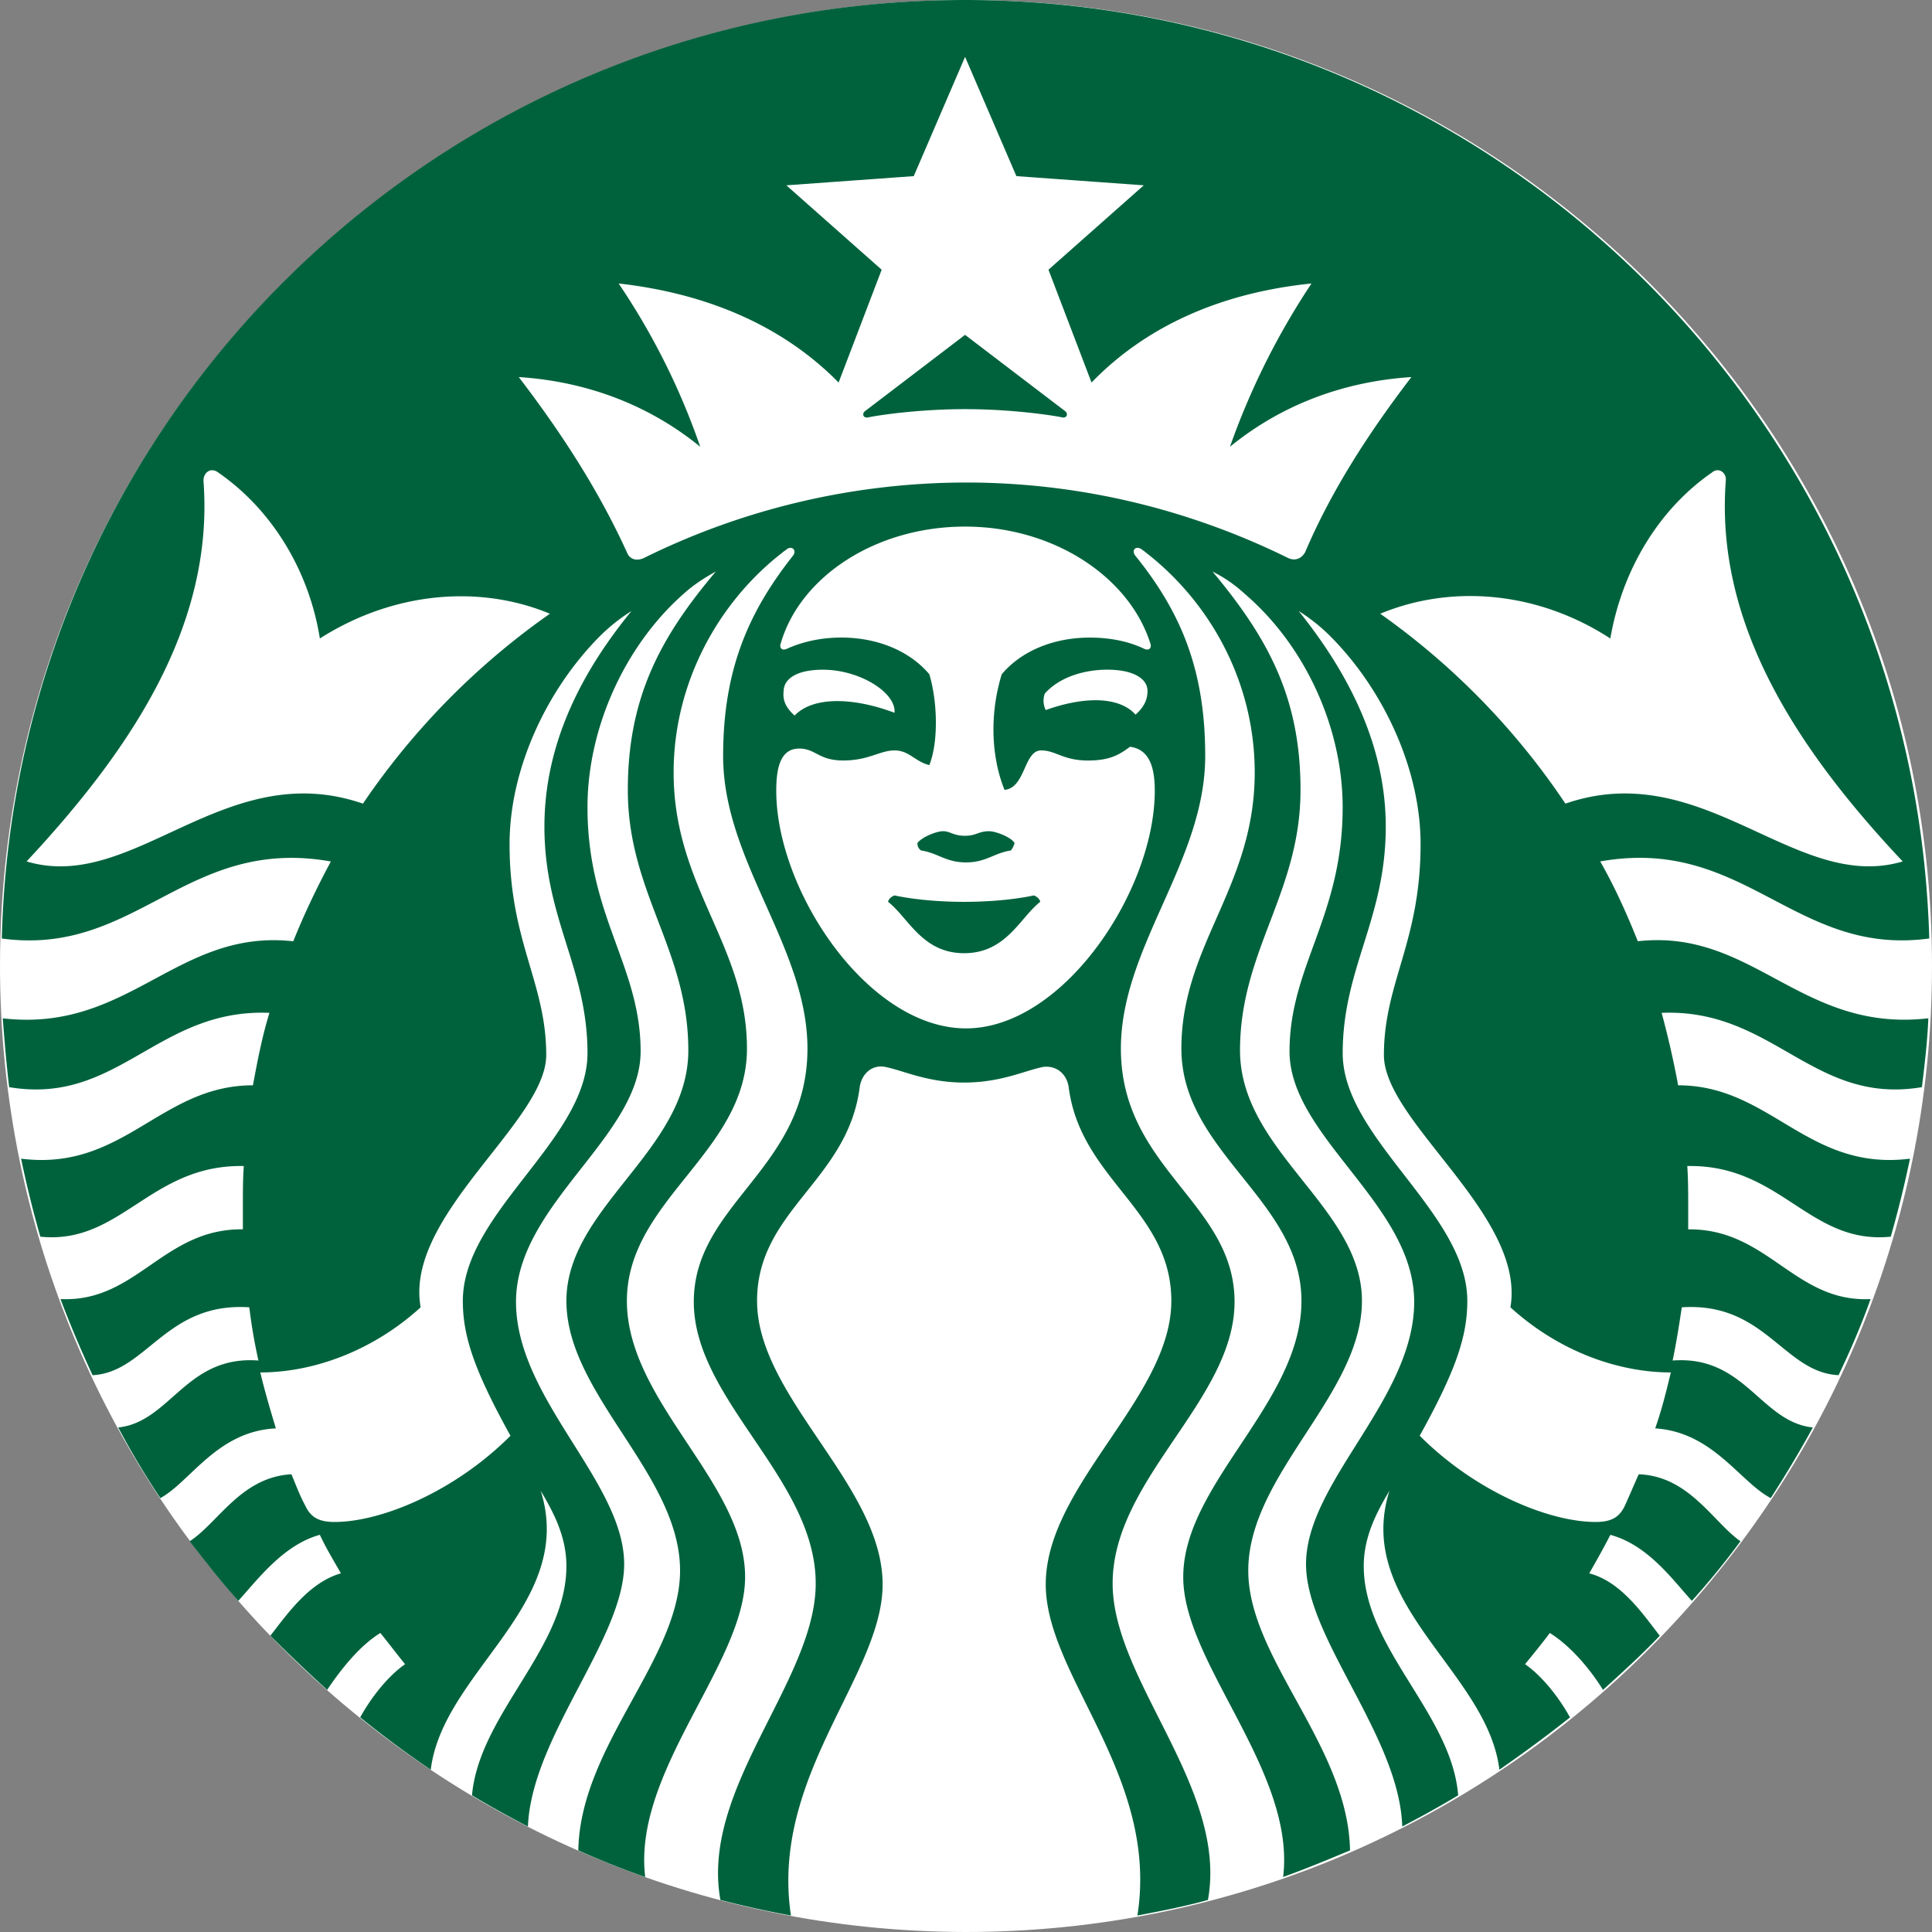 <svg xmlns="http://www.w3.org/2000/svg" width="48" height="48" fill="none"><rect width="100%" height="100%" fill="#808080" stroke="none"/><g clip-path="url(#a)"><path fill="#fff" d="M48 24c0 13.242-10.74 24-24.011 24C10.74 47.977 0 37.242 0 24S10.74 0 24.012 0C37.26 0 48 10.735 48 24"/><path fill="#00623D" d="M26.391 10.37c-.205-.045-1.23-.205-2.414-.205s-2.208.16-2.413.206c-.114.022-.16-.092-.069-.16s2.482-1.892 2.482-1.892 2.391 1.824 2.482 1.892.046.182-.068.16m-4.167 11.875s-.137.046-.16.16c.502.387.843 1.276 1.89 1.276 1.048 0 1.39-.889 1.89-1.276-.022-.114-.159-.16-.159-.16s-.66.16-1.73.16-1.731-.16-1.731-.16m1.753-1.481c-.296 0-.364-.114-.546-.114s-.547.16-.638.296c0 .068.023.137.091.182.433.069.615.297 1.116.297.5 0 .683-.228 1.116-.297a.5.5 0 0 0 .09-.182c-.068-.137-.455-.296-.637-.296-.25 0-.319.114-.592.114M47.909 25.3c-.023.57-.091 1.14-.16 1.71-2.71.456-3.688-1.96-6.466-1.846.16.592.296 1.185.41 1.8 2.3 0 3.21 2.142 5.76 1.823a27 27 0 0 1-.478 1.938c-2.026.205-2.732-1.801-5.055-1.755.023.342.023.66.023 1.003v.57c1.981-.023 2.642 1.823 4.531 1.732-.227.638-.5 1.276-.796 1.891-1.367-.068-1.822-1.823-3.894-1.686-.069.456-.137.889-.228 1.322 1.799-.137 2.186 1.527 3.484 1.663a28 28 0 0 1-1.047 1.755c-.775-.41-1.435-1.64-2.87-1.732.16-.456.274-.911.388-1.39-1.276 0-2.756-.501-3.985-1.618.387-2.28-3.143-4.604-3.143-6.268 0-1.8.911-2.803.911-5.242 0-1.824-.888-3.784-2.208-5.128a4.5 4.5 0 0 0-.82-.661c1.207 1.504 2.163 3.304 2.163 5.356 0 2.302-1.07 3.51-1.07 5.63s3.096 3.965 3.096 6.153c0 .866-.273 1.71-1.183 3.35 1.388 1.391 3.21 2.143 4.371 2.143.388 0 .592-.114.729-.41.114-.25.228-.524.342-.775 1.252.045 1.844 1.185 2.527 1.664a19 19 0 0 1-1.207 1.481c-.478-.524-1.093-1.39-2.026-1.64-.16.318-.342.637-.524.957.797.205 1.343 1.025 1.753 1.55-.455.478-.933.911-1.411 1.344-.296-.478-.775-1.071-1.321-1.413-.205.274-.41.524-.615.775.456.32.865.866 1.116 1.322-.57.456-1.162.889-1.754 1.3-.296-2.44-3.62-4.103-2.732-6.93-.296.502-.638 1.117-.638 1.87 0 2.05 2.186 3.669 2.346 5.697-.456.274-.911.525-1.39.775-.067-2.233-2.39-4.672-2.39-6.518 0-2.051 2.687-4.103 2.687-6.519s-3.097-4.102-3.097-6.222 1.32-3.35 1.32-6.063c0-1.982-.933-4.01-2.413-5.287-.25-.228-.5-.41-.82-.57 1.39 1.664 2.186 3.145 2.186 5.424 0 2.553-1.503 3.989-1.503 6.473 0 2.507 3.029 3.898 3.029 6.222s-2.824 4.308-2.824 6.701c0 2.188 2.482 4.354 2.528 6.952-.547.228-1.093.456-1.662.66.318-2.62-2.482-5.31-2.482-7.452 0-2.325 2.937-4.33 2.937-6.86 0-2.508-2.983-3.693-2.983-6.268 0-2.576 1.822-4.012 1.822-6.86 0-2.234-1.093-4.217-2.71-5.47-.023-.024-.068-.046-.091-.07-.16-.113-.273.024-.16.16 1.14 1.413 1.731 2.85 1.731 4.969 0 2.62-2.095 4.74-2.095 7.27 0 2.986 2.824 3.83 2.824 6.291 0 2.439-3.029 4.399-3.029 6.997 0 2.416 2.87 5.083 2.368 7.864-.569.16-1.16.273-1.753.387.547-3.464-2.277-5.949-2.277-8.228 0-2.461 3.12-4.65 3.12-7.043 0-2.256-2.255-3.008-2.55-5.31-.046-.32-.297-.547-.638-.502-.456.092-1.048.388-1.958.388-.911 0-1.503-.296-1.959-.388-.341-.068-.592.183-.637.502-.296 2.325-2.55 3.054-2.55 5.31 0 2.393 3.119 4.582 3.119 7.043 0 2.257-2.8 4.764-2.277 8.228a24 24 0 0 1-1.753-.388c-.501-2.78 2.368-5.447 2.368-7.863 0-2.598-3.029-4.558-3.029-6.997s2.824-3.305 2.824-6.29c0-2.53-2.095-4.65-2.095-7.271 0-2.12.615-3.556 1.73-4.969.114-.136-.022-.273-.159-.16-.023.024-.068.046-.091.07-1.594 1.23-2.71 3.236-2.71 5.47 0 2.848 1.822 4.284 1.822 6.86 0 2.575-2.983 3.76-2.983 6.267s2.937 4.513 2.937 6.86c0 2.143-2.8 4.833-2.482 7.454a21 21 0 0 1-1.662-.661c.046-2.598 2.528-4.764 2.528-6.952 0-2.393-2.824-4.376-2.824-6.7 0-2.325 3.029-3.738 3.029-6.223 0-2.507-1.503-3.92-1.503-6.473 0-2.279.797-3.783 2.186-5.424-.296.16-.57.342-.82.57-1.435 1.276-2.368 3.305-2.368 5.287 0 2.713 1.32 3.943 1.32 6.063s-3.096 3.806-3.096 6.222 2.687 4.468 2.687 6.519c0 1.846-2.3 4.285-2.391 6.518-.479-.25-.934-.501-1.39-.775.183-2.028 2.346-3.646 2.346-5.698 0-.752-.341-1.367-.638-1.869.889 2.827-2.436 4.49-2.732 6.93a25 25 0 0 1-1.753-1.3c.25-.456.66-1.003 1.115-1.322-.205-.25-.41-.524-.614-.775-.524.32-1.002.934-1.321 1.413a39 39 0 0 1-1.412-1.345c.41-.524.956-1.322 1.753-1.55-.182-.319-.364-.615-.523-.957-.911.25-1.549 1.117-2.027 1.641-.432-.478-.82-.98-1.207-1.481.706-.456 1.276-1.596 2.528-1.664.114.273.205.524.341.775.137.296.342.41.73.41 1.16 0 2.982-.752 4.371-2.142-.91-1.641-1.184-2.485-1.184-3.35 0-2.189 3.097-4.012 3.097-6.155 0-2.12-1.07-3.327-1.07-5.63 0-2.073.933-3.851 2.163-5.355a4.5 4.5 0 0 0-.82.66c-1.32 1.345-2.209 3.305-2.209 5.129 0 2.438.911 3.441.911 5.242 0 1.664-3.53 3.989-3.12 6.268-1.229 1.117-2.709 1.618-3.984 1.618.114.479.25.934.387 1.39-1.457.069-2.118 1.322-2.87 1.732a20 20 0 0 1-1.047-1.755c1.298-.136 1.685-1.8 3.484-1.663a13 13 0 0 1-.227-1.322c-2.073-.137-2.55 1.618-3.894 1.686a28 28 0 0 1-.797-1.891c1.89.09 2.55-1.755 4.531-1.733v-.57c0-.341 0-.683.023-1.002-2.323-.046-3.051 1.96-5.055 1.755a27 27 0 0 1-.478-1.938c2.55.32 3.46-1.823 5.76-1.823.114-.615.228-1.208.41-1.8-2.778-.114-3.757 2.302-6.466 1.846-.069-.57-.114-1.14-.16-1.71 3.143.365 4.327-2.233 7.218-1.914.274-.684.592-1.345.934-1.983-3.598-.638-4.827 2.37-8.175 1.914C.365 10.371 10.953 0 23.977 0c13.002 0 23.59 10.37 23.955 23.316-3.348.456-4.577-2.552-8.175-1.914.364.638.66 1.299.934 1.983 2.869-.32 4.053 2.279 7.218 1.914M13.662 15.248c-1.753-.73-3.893-.547-5.715.615-.273-1.71-1.207-3.213-2.527-4.125-.183-.137-.365 0-.365.205.274 3.601-1.821 6.7-4.394 9.459 2.664.798 4.918-2.621 8.356-1.436a18.3 18.3 0 0 1 4.645-4.718m10.315-2.165c-2.231 0-4.098 1.253-4.577 2.894-.045.114.023.205.16.137.41-.182.865-.274 1.343-.274.911 0 1.708.342 2.186.912.205.684.228 1.687 0 2.257-.364-.092-.5-.365-.865-.365-.364 0-.638.25-1.275.25-.615 0-.683-.296-1.093-.296-.478 0-.57.502-.57 1.049 0 2.484 2.278 5.903 4.714 5.903 2.414 0 4.69-3.419 4.69-5.903 0-.547-.113-1.026-.614-1.094-.25.182-.478.342-1.047.342-.615 0-.797-.251-1.162-.251-.432 0-.387.934-.91.98-.342-.843-.365-1.914-.069-2.872.478-.57 1.275-.911 2.186-.911.5 0 .956.09 1.343.273.137.069.205-.023.16-.137-.524-1.64-2.391-2.894-4.6-2.894m3.53 3.555c-.524 0-1.162.16-1.549.593a.52.52 0 0 0 .023.41c.956-.342 1.822-.342 2.232.114.227-.205.296-.387.296-.592 0-.297-.342-.525-1.002-.525m-7.765 1.14c.456-.479 1.457-.456 2.482-.069.046-.5-.865-1.07-1.776-1.07-.66 0-.98.227-.98.546-.022.205.046.388.274.593m15.324-8.41c-1.753.114-3.279.729-4.508 1.732a18.3 18.3 0 0 1 2.026-4.057c-2.231.228-4.098 1.048-5.465 2.461l-1.07-2.803 2.368-2.097-3.165-.228-1.275-2.963-1.275 2.963-3.165.228 2.368 2.097-1.07 2.803c-1.366-1.39-3.233-2.21-5.465-2.461a17.3 17.3 0 0 1 2.027 4.057c-1.23-1.003-2.756-1.618-4.509-1.732 1.047 1.367 1.981 2.803 2.687 4.353.068.182.25.228.433.137A18.1 18.1 0 0 1 24 11.988c2.869 0 5.579.684 7.992 1.87.182.09.342.022.433-.137.66-1.55 1.594-2.986 2.641-4.353m3.826 10.598c3.438-1.185 5.715 2.233 8.38 1.436-2.574-2.735-4.669-5.858-4.395-9.459.022-.205-.183-.342-.342-.205-1.32.912-2.231 2.416-2.527 4.125-1.822-1.185-3.962-1.344-5.716-.615a18.1 18.1 0 0 1 4.6 4.718"/></g><defs><clipPath id="a"><path fill="#fff" d="M0 0h48v48H0z"/></clipPath></defs></svg>